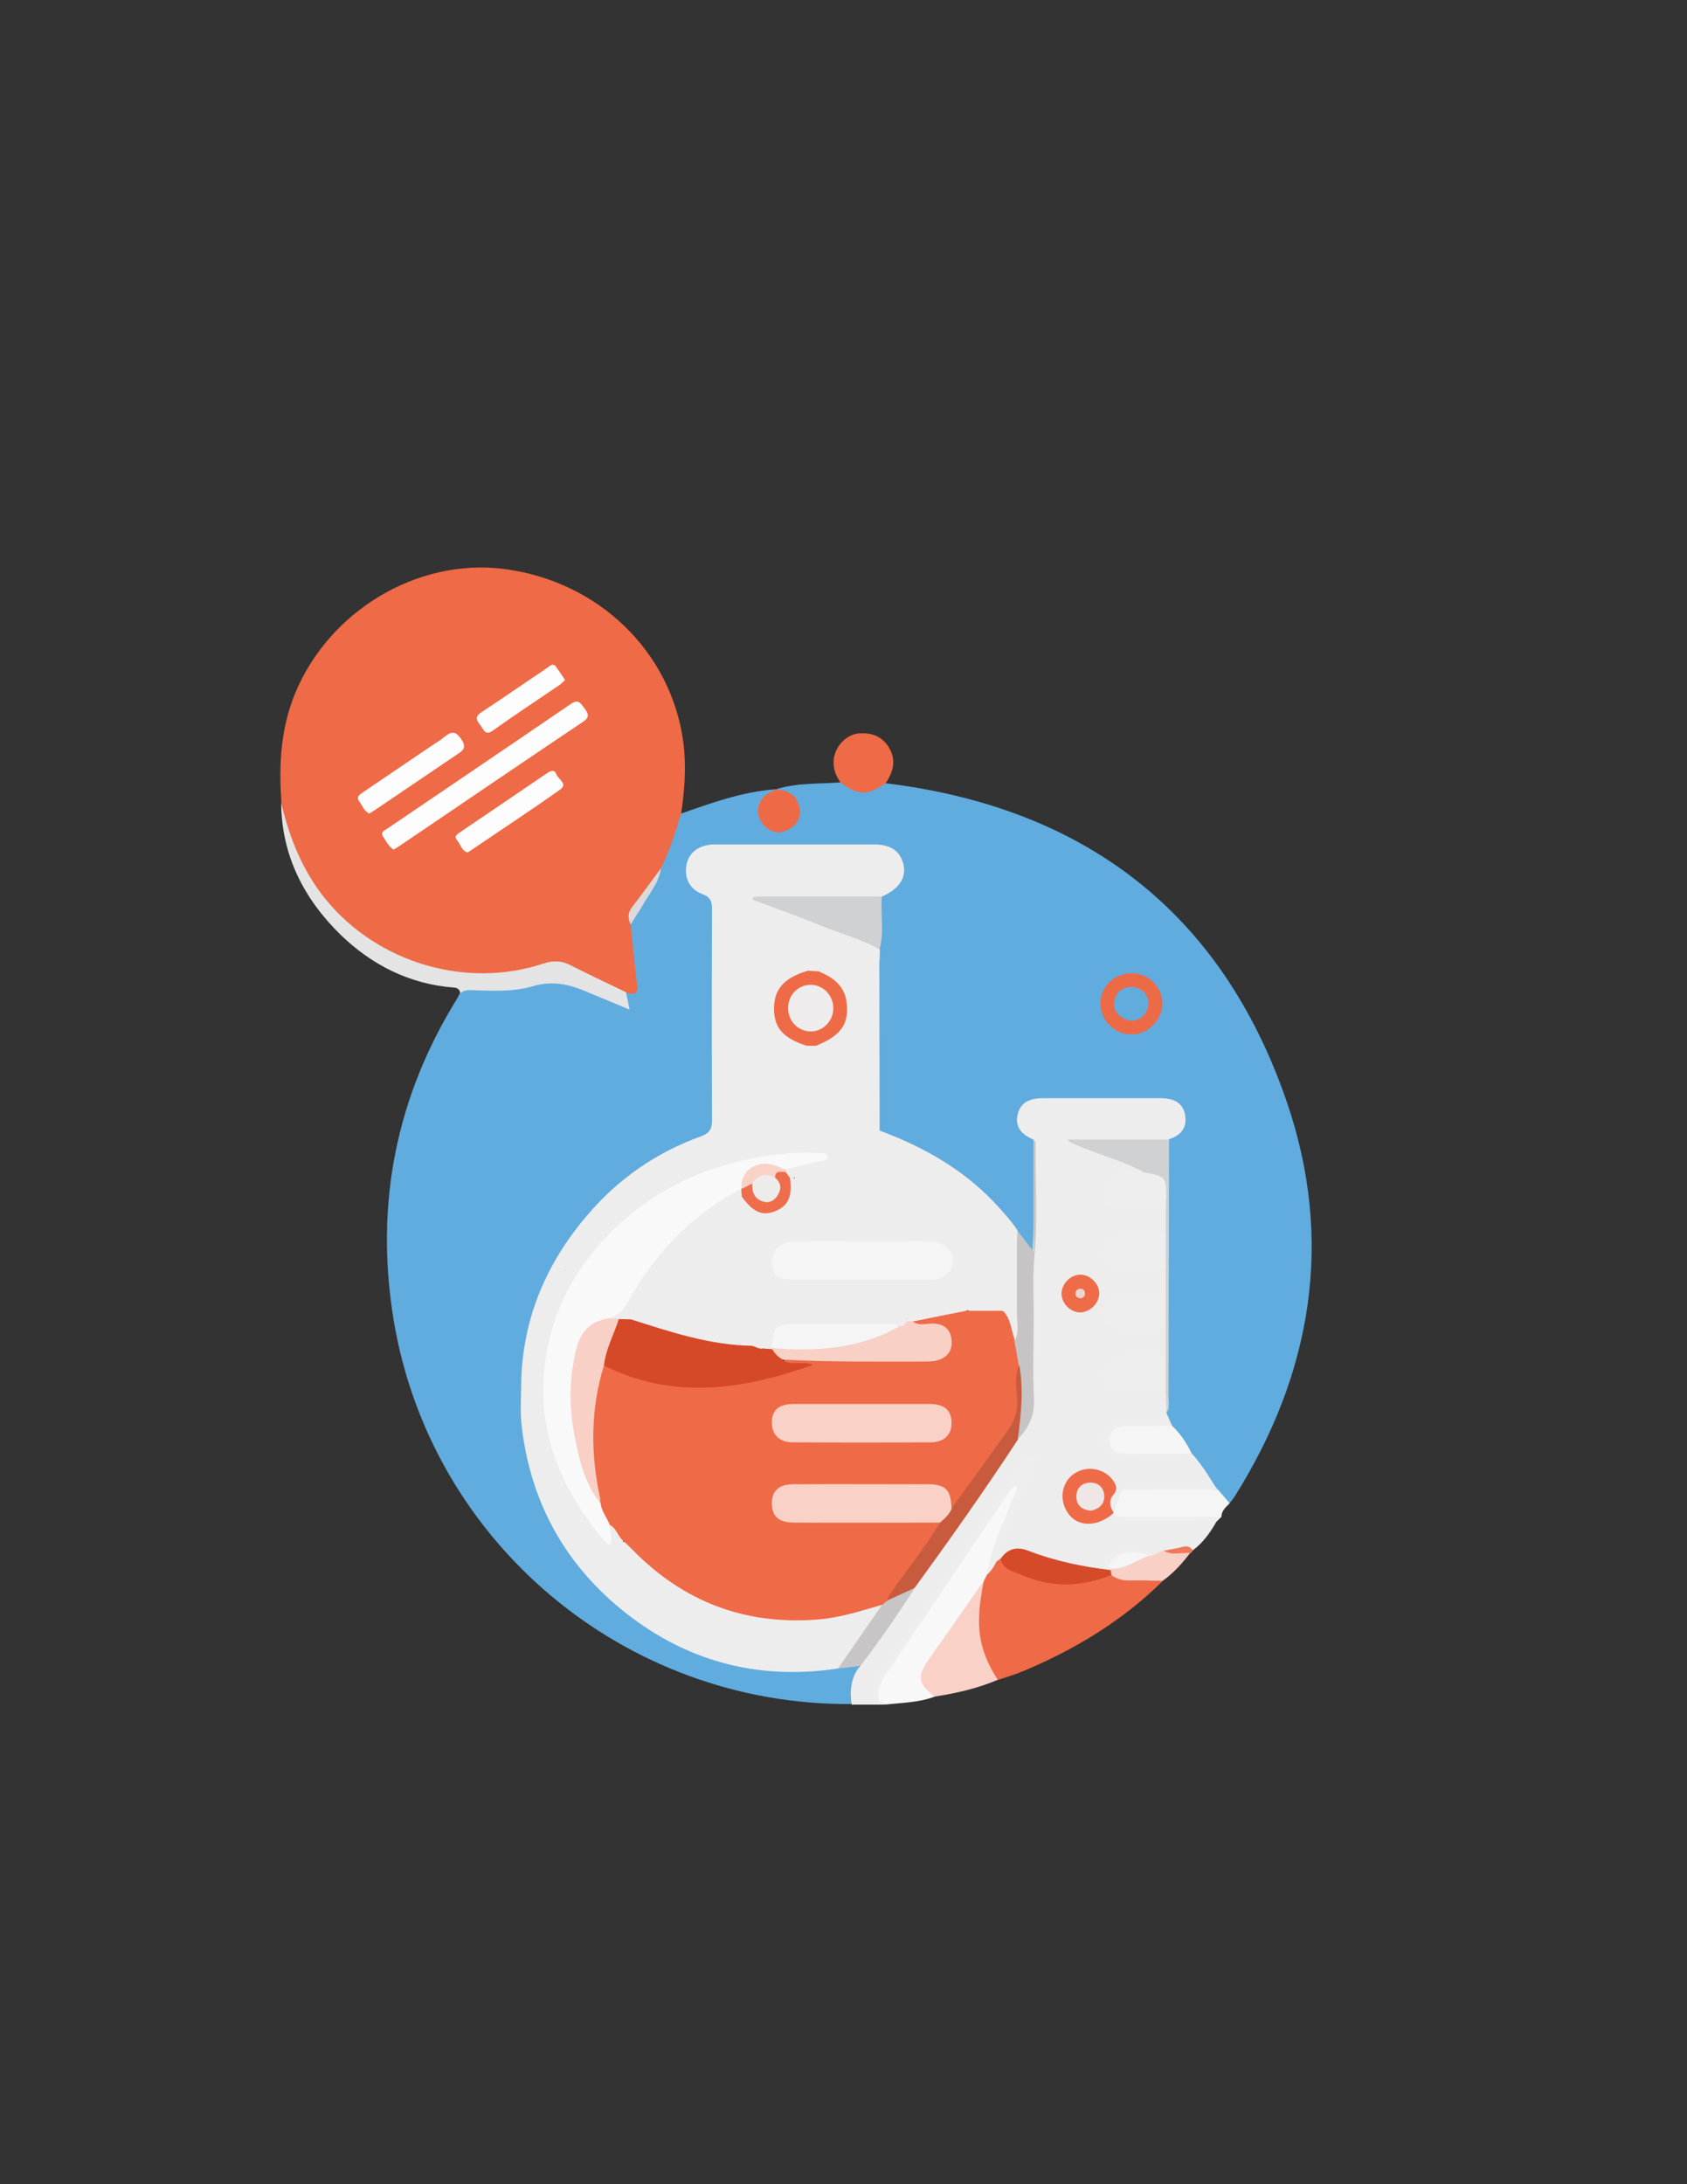 <?xml version="1.0" encoding="utf-8"?>
<!-- Generator: Adobe Illustrator 19.0.0, SVG Export Plug-In . SVG Version: 6.00 Build 0)  -->
<svg version="1.1" id="Calque_1" xmlns="http://www.w3.org/2000/svg" xmlns:xlink="http://www.w3.org/1999/xlink" x="0px" y="0px"
	 viewBox="0 0 612 792" style="enable-background:new 0 0 612 792;" xml:space="preserve">
<rect x="0" y="0" width="612" height="792" fill="#333333" stroke="none"/>
<style type="text/css">
	.st0{fill:#60ACDF;}
	.st1{fill:#EF6A46;}
	.st2{fill:#EEEDED;}
	.st3{fill:#E4E4E4;}
	.st4{fill:#F8F8F8;}
	.st5{fill:#F9D1C6;}
	.st6{fill:#F5F5F5;}
	.st7{fill:#F9D0C5;}
	.st8{fill:#EE6A47;}
	.st9{fill:#EFEEEE;}
	.st10{fill:#EF7959;}
	.st11{fill:#D0D1D2;}
	.st12{fill:#C6C4C4;}
	.st13{fill:#ED6A47;}
	.st14{fill:#C7C5C5;}
	.st15{fill:#DDD9DA;}
	.st16{fill:#FEFDFD;}
	.st17{fill:#C85B3E;}
	.st18{fill:#D54A29;}
	.st19{fill:#EF6B48;}
	.st20{fill:#EF6C49;}
	.st21{fill:#D54928;}
	.st22{fill:#EF6B47;}
	.st23{fill:#62ABDD;}
	.st24{fill:#EEE7E6;}
	.st25{fill:#EED4CE;}
	.st26{fill:#F9F9F9;}
	.st27{fill:#F8D0C5;}
	.st28{fill:#EF6D4A;}
	.st29{fill:#EEECEC;}
	.st30{fill:#EEEBEB;}
</style>
<g>
	<path class="st0" d="M247.1,295c11.2-3.9,22.4-8,34.4-8.8c-0.2,1.9-2.1,2.4-3.2,3.7c-2.6,3.1-2.3,6.9,0.7,9.2
		c2.7,2.1,6.4,1.6,8.4-1.1c2.1-3,1.4-7.1-1.7-9.2c-1.4-0.9-3.2-1.1-4.2-2.6c7.6-2.4,15.5-1.9,23.4-2.5c5.4,2.6,10.9,1.9,16.4,0.3
		c72.1,8.8,121.9,46.7,145.5,115.5c17.2,50.1,9.3,98.4-19,143.3c-0.5,0.8-1.2,1.6-1.8,2.3c-3,0.2-3-2.9-4.6-4.2
		c-0.4-0.5-0.9-1-1.3-1.5c-3.2-3.7-5.4-8.2-8.7-11.9c-2.2-3.4-4.4-6.9-7.1-10c-0.3-0.4-0.6-0.8-0.8-1.3c-1.1-1.7-1.7-3.5-1.1-5.6
		c0.3-28.2,0.2-56.4,0-84.6c0-4-0.5-8,0.5-11.9c0.7-1.8,2.3-2.8,3.5-4.1c3.4-4,1.9-8.6-3.1-10c-1.6-0.4-3.3-0.4-5-0.4
		c-12.3,0-24.6,0-36.9,0c-1.3,0-2.7,0-4,0.2c-2.7,0.4-5.3,1.2-6.4,4c-1.2,2.9,0.3,5.1,2.4,7c0.9,0.8,1.7,1.6,2.2,2.7
		c1.2,12.5,0.4,25.1,0.4,37.6c0,1.2-0.3,2.6-1.5,2.9c-1.2,0.4-2-0.9-2.8-1.7c-1.2-1.4-2.2-2.9-3.2-4.4
		c-11.1-15.5-25.8-26.5-43.4-33.8c-2.9-1.2-6.7-1.6-7.7-5.6c-0.7-19.9-0.3-39.7-0.2-59.6c0-1.5,0-3.1,0.4-4.6
		c1.4-6-0.1-12.1,1.1-18.1c0.5-1.5,1.6-2.4,2.8-3.3c3.6-2.4,5.6-5.6,4.1-10c-1.6-4.5-5.2-5.6-9.5-5.3c-0.7,0-1.3,0.1-2,0.1
		c-18.1,0.2-36.2,0.1-54.3,0c-5.4,0.2-8.2,1.9-9.3,5.8c-1.2,4.4,0.8,7.6,4.5,9.5c3.1,1.7,4,4,4,7.3c0,25.1-0.1,50.3,0.1,75.4
		c0,4.8-2.3,6.8-6.3,8.2c-18.3,6.9-33,18.7-44.4,34.3c-11.1,15.3-17.5,32.4-18.3,51.5c-1.6,24.6,4.8,47,20.1,66.4
		c19.6,24.8,45.2,38.2,77.2,38.5c5.5,0.1,11,0.1,16.4-1c2.7,0.1,5.4-1.6,8,0.1c-0.8,4.8-1.3,9.6-3.1,14.2
		c-82.3,0.5-152.9-58.9-166-139.9c-6.7-41.5,1-80.3,23.3-116.2c0.3-0.6,0.6-1.2,0.9-1.8c0.8-2.4,3-2.5,4.9-2.4
		c9.3,0.3,18.5-0.7,27.6-2.7c3.8-0.8,7.1,1,10.6,2.1c4.2,1.4,8.4,3,12.4,5.1c3.1,1.6,4,0.4,4.3-2.4c2.8-1.3,2.8-3.6,2.5-6.2
		c-0.6-6-2-11.9-1.5-18c1-4.8,4.6-8.2,6.9-12.3c1.6-2.9,3.4-5.6,4.1-8.8c2.1-5.5,4.4-10.9,6-16.7C245.1,296.6,245.7,295.4,247.1,295
		z"/>
	<path class="st1" d="M247.1,295c-2.1,6.7-4.1,13.5-7.3,19.8c-2,4.9-5.1,9.1-8.3,13.3c-1.6,2.1-3.1,4.3-2.7,7.1
		c0.8,7.3,1.4,14.6,2.3,21.8c0.5,3.8-1.2,3.8-3.9,2.9c-6.3-0.6-11.5-4.2-16.9-6.8c-5.2-2.5-9.8-3.2-15.6-1.5
		c-35.3,10.2-74.4-8.7-88.2-42.3c-2.4-5.8-3.6-12-4.4-18.3c-1-13.4-0.3-26.5,4.8-39.2c12.3-30.2,44.4-49.5,75.9-45.5
		c34.2,4.4,60.6,29.8,65.1,62.8C249,277.7,248.4,286.4,247.1,295z"/>
	<path class="st2" d="M423.1,512.2c0.6,1.3,1.1,2.6,1.7,3.9c-3.3,2.4-7,1-10.6,1.3c-2.5,0.2-5,0-7.5,0.1c-3.3,0-5.1,1.8-5,4.9
		c0.1,2.8,2,4.7,4.9,4.5c7.8-0.4,15.6,0.4,23.3-0.6c0.9-0.1,1.6,0.3,2.4,0.7c3.4,3.7,6,7.9,8.6,12.1c-1.9,1.9-4.3,1.3-6.6,1.4
		c-8.4,0.3-16.9-0.6-25.3,0.5c-2.9,1.5-2,5.6-4.7,7.3c-3.5-0.4-2.7-3.1-2.1-4.9c1.2-3.8,1.2-6.8-2.9-8.6c-3.7-1.6-8-0.8-10.4,2.1
		c-2.5,3-2.7,7.4-0.6,10.6c2.1,3.2,6.2,4.5,10.1,3.3c1.9-0.6,3.4-2.1,5.5-2c0.5,0.1,1,0.3,1.5,0.6c1.6,1.1,3.4,1.3,5.2,1.3
		c8.6-0.2,17.2,0.5,25.7-0.5c1.9-0.2,3.6,0.1,4.8,1.9c-2.2,3.8-4.7,7.3-8.3,10c-3.5-0.4-6.9,0.4-10.3,1.3c-1.6,0.4-3,1.3-4.7,0.9
		c-4.1-1.9-8.3-1-12.5-0.8c-2,0.1-3.4,1.3-2.6,3.7c0.4,0.6,0.6,1.3,0.4,2c-0.4,0.3-0.8,0.6-1.3,0.8c-9.8,0.1-18.9-3-28-6.1
		c-3.8-1.3-7.1-1.1-10.1,1.7c-0.8,0.6-1.7,1-2.8,0.7c-1.6-2-0.4-3.8,0.4-5.6c3.7-8.9,7.2-18,11.7-26.5c0.7-1.3,1.4-2.6,1.1-4.5
		c-2.5,0.7-3.5,2.8-4.6,4.4c-16.4,24.3-33.2,48.3-49.2,72.9c-1.7,2.6-5.2,5.6-0.8,9c0.8,0.5,1.8,0.9,1.4,2.1c-4,0-8,0-12,0
		c-0.6-5-0.3-9.9,3.1-14c-0.2-1.9,1.1-3,2-4.4c5.6-8.2,11.4-16.2,17-24.4c12.7-18.4,25.7-36.6,38.2-55.1c3.2-4.1,4.5-8.7,4.2-13.9
		c-1.6-29.3,2.8-58.4,2-87.7c0-1.8,0.5-3.6-0.5-5.4c-4.1-1.7-6.9-4.5-5.7-9.2c1.1-4.6,4.9-5.8,9.3-5.8c14.1,0,28.2,0,42.4,0
		c4.4,0,8.1,1.3,9,6c0.9,4.6-1.5,7.6-5.9,8.9c-1.3,1.2-3,1.4-4.7,1.3c-9.9-0.2-19.9,0.6-29.8-0.6c-0.5-0.1-1-0.1-1.2,0.3
		c2.1-0.5,4.1,0.1,6,0.9c5.5,2.2,11.2,4.2,16.7,6.4c1.7,0.7,3.5,1.1,4.2,3.1c-0.6,2.2-2.4,1.9-4.1,1.9c-1.5,0-3-0.1-4.4,0.4
		c-2.9,1-5.2,2.7-4.8,6.1c0.4,3.1,3,3.6,5.6,3.7c3.5,0.1,6.9,0,10.4,0.1c1.9,0.1,4-0.3,5.4,1.7c0.1,2.8,0.2,5.7-0.1,8.5
		c-3,2.7-6.6,1.3-10,1.6c-2.8,0.2-5.7-0.3-8.2,1.3c-1.9,1.2-3.5,2.8-3.1,5.2c0.4,2.6,2.5,3.3,4.8,3.5c3.8,0.3,7.6,0,11.4,0.2
		c1.8,0.1,3.7-0.1,5.1,1.5c0.4,2.9,0.2,5.8,0.1,8.6c-1.6,2-3.9,1.6-6,1.7c-3.1,0.1-6.3-0.2-9.4,0.2c-3.3,0.4-5.9,2.1-5.8,5.6
		c0.1,3.7,3.2,4.2,6.1,4.3c3.1,0.1,6.3,0,9.4,0.1c2,0.1,4-0.2,5.6,1.5c0.3,2.9,0.2,5.8,0.1,8.6c-1.9,2.3-4.6,1.5-7,1.7
		c-3.3,0.2-6.7-0.4-9.9,0.5c-2.6,0.7-4.5,2.5-4.4,5.3c0.1,3.1,2.5,4,5.2,4.2c3.5,0.2,7,0,10.5,0.1c2,0.1,4-0.2,5.5,1.6
		C423.5,506.9,423.8,509.6,423.1,512.2z"/>
	<path class="st1" d="M361.2,566.5c0.6-0.5,1.2-0.9,1.8-1.4c8.5,6.2,18,8.4,28.5,7.7c4.2-0.3,7.8-2.7,12-2.6
		c3.8,1.3,7.8,1.5,11.8,1.5c2.3,0,4.7-0.5,6.6,1.5c-14.7,14.5-31.9,24.9-50.8,32.8c-2.9,1.2-5.9,2.1-8.9,3.1
		c-3.1-1.2-4.2-4.1-5.3-6.9c-3.8-9.3-3.9-18.7-1.1-28.3c0.2-1,0.7-1.9,1.3-2.8C358.3,569.5,359,567.3,361.2,566.5z"/>
	<path class="st3" d="M102,291c3,12.9,7.8,24.9,16.3,35.3c18.8,22.8,50.7,32.4,78.8,23.1c3.6-1.2,6.6-1.1,9.9,0.6
		c6.6,3.4,13.4,6.5,20.1,9.8c0.4,1.9,0.8,3.8,1.3,6.3c-5.8-2.4-10.9-4.6-16.1-6.7c-6.3-2.7-12.5-3.8-19.3-1.7
		c-6.6,1.9-13.5,1.6-20.3,1.4c-2,0-4-0.5-5.7,1.1c-0.2-1.3-0.9-2-2.3-2.1c-16.1-1.2-29.8-8.2-41.1-19.1
		C110.4,326.1,102.1,310.3,102,291z"/>
	<path class="st4" d="M358,571.1c-0.3,0.7-0.7,1.3-1,2c-4,9.5-10.6,17.4-16.7,25.6c-4.2,5.6-6.4,10.6-1.2,16.5
		c-5.8,2.2-12,2.2-18,2.9c-0.4-0.8-1.2-1-2-1c-3.4-3.7-0.9-6.9,1-9.9c8.7-13.5,18-26.6,26.9-40c5.7-8.6,11.7-16.9,17.4-25.5
		c0.5-0.7,0.8-1.5,1.3-2.1c0.9-0.9,1.9-2.3,3.3-1.4c1.3,0.9,0.8,2.4,0.3,3.6c-0.6,1.4-1.2,2.8-1.8,4.1
		C363.9,554.2,360.9,562.7,358,571.1z"/>
	<path class="st5" d="M339,615.2c-6.2-5.1-6.4-7.4-1.7-14c6.6-9.3,13.1-18.7,19.6-28c-1.6,8.4-2.9,16.8-0.1,25.3
		c1.2,3.8,3,7.3,5.2,10.6C354.7,612.2,346.9,614,339,615.2z"/>
	<path class="st6" d="M403.9,548.4c1.1-2.8,2.1-5.5,3.2-8.3c11.6-0.8,23.2-0.9,34.8,0.1c1.4,1.6,2.8,3.3,4.2,4.9c-1.4,1.4-3,2.7-3,5
		c-3.5,1.4-7.2,0.7-10.7,0.9c-7.5,0.3-14.9,0.1-22.4,0.1c-2.1,0-4.4,0.2-5.8-1.9l-0.4-0.3C403.7,548.7,403.8,548.5,403.9,548.4z"/>
	<path class="st1" d="M321.3,284c-6.7,4.6-10,4.5-16.4-0.3c-6.3-8.7,0.5-17.5,7-17.8c4.3-0.2,7.8,1,10.3,4.7
		C325.3,275.3,324.2,279.7,321.3,284z"/>
	<path class="st7" d="M421.8,573.2c-3.9,0-7.8-0.2-11.8-0.1c-2.6,0.1-4.8-0.5-6.9-2c-0.8-0.5-0.8-1.1-0.3-1.8c0-0.2,0-0.3,0-0.5
		c4.5-1.9,8.8-4.4,13.7-5.3c0.5,0.1,1,0.3,1.3,0.6c1.4-0.6,2.8-1.2,4.2-1.9c3.2,1.2,6.8-1.6,9.8,0.9
		C428.9,566.8,425.8,570.4,421.8,573.2z"/>
	<path class="st8" d="M281.5,286.2c3.4,0.4,6.7,1.3,8,4.9c1.5,3.8,0.6,7.3-3.1,9.5c-3.6,2.1-7.1,1.4-9.7-1.9
		c-2.6-3.2-2.2-7.6,1-10.3C278.8,287.5,280.3,286.9,281.5,286.2C281.5,286.2,281.5,286.2,281.5,286.2z"/>
	<path class="st9" d="M404,549.1c1.8,1.1,3.8,1,5.8,1c11.1,0,22.1,0,33.2,0c-0.7,0.7-1.3,1.3-2,2c-3.7-1.8-7.4,0.2-11.2,0.1
		c-6.8-0.3-13.6,0-20.4-0.1C407.3,552.1,404.7,552.3,404,549.1z"/>
	<path class="st10" d="M432,563.2c-3.3-0.4-6.7,1-9.8-0.9c2.3-0.5,4.6-0.8,6.8-1.4c1.8-0.5,2.9,0,3.8,1.4
		C432.5,562.5,432.3,562.8,432,563.2z"/>
	<path class="st2" d="M259,306.2c19,0,38,0,57,0c1.7,1.5,3.6,2.8,5.5,4.2c3.6,2.8,3.7,7.7-0.1,10c-2.7,1.6-4.8,3.9-7.3,5.7
		c-12.5,1.1-25.1,0.8-37.6,0.1c-1.4-0.3-2.1-1.5-3.1-2.4c-1.2-1.1-2.8-1.5-3.9,0c-1.3,1.6-0.7,3.2,0.8,4.3c1.5,1.1,3.2,1.7,4.9,2.4
		c13.2,5.1,26.4,10,39.5,15.2c1.5,0.6,3.2,1,4.3,2.3c0,20.6,0.1,41.3,0.1,61.9c0,2.9,2,4.2,4.3,4.8c10.3,3,18.1,10.2,26.9,15.6
		c0.4,0.3,0.9,0.5,1.2,0.8c5.3,7.2,12.5,12.4,18.5,18.9c0.7,8,1,16-0.1,23.9c-1.5,2.4-4.2,1.3-6.3,2.1c-3.9,0.3-7.8,0.5-11.6-0.2
		c-7.6-6.4-14.4-0.7-21.5,1.4c-0.9,0.3-1.6,1.2-2.6,1.3c-14.1-0.6-28.2-0.2-42.3-0.2c-4.1,0-6.4,2.3-7.1,6.2
		c-0.2,1.3-0.2,2.6-0.9,3.8c-1.5,1.7-3,0.9-4.5,0.2c-3.3-5.2-8.4-4.3-13.2-3.7c-2.3,0.3-3.9,0.4-5.8-1.2c-3.8-3.3-8.9-3.5-13.4-4.6
		c-3.8-0.9-7.1-2.1-10.5-3.8c-1.1-1.6,0.1-2.8,0.8-4.1c7.9-13.9,18.8-25.1,32-34.1c1.3-0.9,2.6-2.3,4.5-1.2
		c2.9,7.7,9.6,5.4,15.2,5.4c3.4,0,6.7-4.5,7.8-9.1c0.6-2.7-1.3-3.8-2.6-5.5c0.8-2.8,3.5-2,5.4-2.6c4.1-1.3,8.5-1.4,12.8-2.2
		c1.5-0.3,3.7-0.5,3.5-2.7c-0.1-1.8-2-2.2-3.5-2.3c-8.6-1.2-17.3-1.1-25.9-0.2c-22.4,2.3-41.9,11.4-58.6,26.5
		c-4.7,4.3-8.3,9.5-12.3,14.4c-1.1,1.4-1.7,3.8-4.4,3.1c-1.2-2.1-0.2-3.9,1-5.5c3-4,5.2-8.6,9.1-11.9c0.5-0.4,0.1,0.2,0.3-0.4
		c3.3-8.8,12.2-11.5,18.6-16.7c6.6-5.4,14.3-9,22.4-11.8c3.1-1.1,5-2.9,3.1-6.4c-0.9-1.7-0.8-3.5-0.8-5.4c0-23.8,0-47.6,0-71.4
		c0-1.3-0.3-2.7,0.2-4c1.4-3-0.3-4.6-2.5-6.2c-6.2-4.4-6.3-5.7-1.2-11.1C256.3,308.7,257.5,307.3,259,306.2z"/>
	<path class="st2" d="M304,605c-29.7,4.5-56.2-2.9-79.2-21.9c-20.5-17-32.3-39.1-35.5-65.5c-0.7-5.7-0.2-11.6-0.2-17.5
		c2-1.6,2.4-3.8,2.7-6.1c0.5-3.6,0.9-7.2,1.9-10.7c0.5-1.8,0.8-4,3.3-4.3c1.7,1.8,0.7,3.8,0.3,5.7c-6,28.8,1.1,53.9,20.7,75.7
		c3.7,4.1,5.1,3.9,7.8-1.2c2.7-0.8,3.9,1.3,5.4,2.8c15.7,16,35,23.7,57.1,24.6c8.4,0.3,16.8-1.3,24.9-4c2-0.7,4-1.7,6.3-1
		c1.2,0.6,1,1.7,0.4,2.5C314.7,591.2,310.4,598.9,304,605z"/>
	<path class="st2" d="M197,479.1c-3.5,4.9-3.2,10.8-3.9,16.3c-0.3,2.8-0.6,4.9-4,4.7c0.8-22.7,9.3-42.3,23.9-59.4
		c11.2-13.2,25-22.8,41.4-28.7c3-1.1,3.9-2.7,3.9-5.8c-0.1-25.5-0.1-51,0-76.5c0-2.8-0.5-4.4-3.5-5.5c-4.8-1.8-6.7-6.1-5.7-10.9
		c0.9-4.3,4.6-7,10-7.1c-0.3,2-1.3,3.6-3,5c-5,4.2-4.9,5.5,0.7,8.8c0.7,0.4,1.5,0.8,2.2,1.1c2.3,1.1,2.8,3.5,1.6,5
		c-1.9,2.4-1.5,5-1.5,7.6c0,22.7,0,45.3,0,68c0,2.3,0,4.3,2,6.3c2.5,2.5,1.1,6.1-2.7,7.4c-12.1,4-22.3,10.9-32.4,18.5
		c-4.1,3.1-6.3,7-9.6,10.1c-4.3,3.9-6.6,9.1-10.2,13.3c-0.9,1-1,2.4-1,3.8c0,0.2-0.1,0.5-0.1,0.7c-1.6,3.8-4,7.2-5.1,11.2
		C199.1,475.1,199.7,477.9,197,479.1z"/>
	<path class="st11" d="M275,325.1c13.3,0,26.7,0,40,0c1.6-1.2,3.3-1.4,4.9,0c-0.5,6.4,0.9,12.8-0.8,19.1c-3.7,0.3-6.7-1.7-10-2.9
		c-11.1-4.1-22-8.5-33.1-12.6c-0.9-0.3-1.9-0.7-2.7-1.3c-0.7-0.6-1.9-1.2-1-2.3C273,324.2,274.1,324.4,275,325.1z"/>
	<path class="st12" d="M368.9,475.1c0-8.7,0-17.3,0-26c-0.7-1-0.8-2,0.1-3c1.8,2.3,3.6,4.6,5.9,7.7c0-14.1,0-27.4,0-40.6
		c0.3,0.4,0.8,0.8,0.8,1.2c-0.2,13.9,0.8,27.9-0.5,41.8c-0.6,6.9-0.2,14-0.2,20.9c0,10-0.4,20,0.1,29.9c0.3,6.2-1.9,10.9-6,15
		c-2.3-2.6-0.8-5.5-0.4-8.1c0.9-6.1,0.3-12.2-0.2-18.2c-0.4-3.3-1.5-6.6-1.3-10C368.4,482.4,366.4,478.4,368.9,475.1z"/>
	<path class="st11" d="M422.9,469.1c0-3,0-6,0-9c-2.1-4.3-2.1-8.7,0-13c0-3,0-6,0-9c-0.4-0.5-0.9-1.1-0.9-1.7
		c0.6-5.6-2-9.1-6.9-11.3c-7.9-4.3-16.6-6.4-24.8-10c-1-0.5-2.1-0.8-3.1-1.9c12.3,0,24.6,0,36.9,0c-0.1,31.1-0.1,62.2-0.2,93.2
		c0,1.9,0.6,4-0.7,5.8c-0.1-2.7-0.2-5.4-0.3-8.1c-2.1-4.3-2.1-8.7,0-13c0-3,0-6,0-9C420.8,477.8,420.8,473.4,422.9,469.1z"/>
	<path class="st2" d="M275,325.1c-0.6,0.1-1.7,0-1.8,0.3c-0.5,1.2,0.8,1.1,1.4,1.4c7.9,3,15.8,5.8,23.6,9c7,2.8,14.4,4.8,21,8.5
		c0,1.3-0.1,2.6-0.1,3.9c-8-1.6-15.2-5.4-22.8-8.2c-8.7-3.1-17.3-6.6-26-9.9c-2.6-1-3.6-2.9-3-5.5c0.4-2,1.7-3.3,3.8-3.3
		C273.3,321.3,275.2,322.2,275,325.1z"/>
	<path class="st2" d="M369.1,446.1c0,1-0.1,2-0.1,3c-2.8,0.1-4.2-1.5-5.9-3.7c-2.5-3.3-6.2-5.6-8.9-8.8
		c-6.7-7.9-15.8-12.4-24.2-17.8c-2.8-1.8-6.4-2.5-9.6-3.8c-2.6-1.1-3.2-2.7-1.2-5c16.2,6,30.9,14.4,42.7,27.3
		C364.4,440.1,367,442.9,369.1,446.1z"/>
	<path class="st13" d="M421.7,363.9c-0.1,6-5.2,11.2-11.1,11.2c-6.3,0.1-11.5-5.2-11.4-11.4c0.1-6.1,5.1-10.8,11.4-10.8
		C416.7,352.9,421.7,357.9,421.7,363.9z"/>
	<path class="st6" d="M432.3,527c-0.8,0-1.6,0.1-2.3,0.1c-7.8,1.1-15.6,0.3-23.4,0.5c-3.3,0.1-5.3-2.5-5.2-5.6
		c0.1-3.1,2-5.4,5.4-5.3c6.1,0.1,12.3-0.5,18.4,0.3C428.3,519.9,430.5,523.3,432.3,527z"/>
	<path class="st14" d="M304,605c5.3-7.7,10.7-15.4,16-23.1c0-1.5,1.2-1.9,2.1-2.6c3.3-1.1,5.8-4.2,9.7-3.4
		c-6.2,9.7-12.7,19.1-19.7,28.2C309.4,604.4,306.7,604.7,304,605z"/>
	<path class="st2" d="M319.9,325.1c-1.6,0-3.3,0-4.9,0c-0.4-3,1.7-4.1,4-4.8c2.3-0.7,3.9-1.8,4-4.4c0.1-2.6-0.9-4.4-3.6-5.2
		c-2.1-0.6-3.1-2.4-3.3-4.5c6.8-0.2,10.4,2.1,11.7,7.4C328.8,318.4,326.1,322.4,319.9,325.1z"/>
	<path class="st9" d="M425.3,517c-5,0-9.9,0.2-14.9,0.1c-4.1-0.2-8,0.5-7.9,5.2c0,4.3,3.7,5.1,7.7,4.9c6.6-0.2,13.2-0.1,19.8-0.1
		c-2.5,2-5.4,0.7-8.1,1c-4.9,0.4-9.9-0.2-14.9,0.4c-3.6,0.4-7.2-2.8-6.9-6.2c0.3-3.6,2-6.2,6.3-6.1c6.1,0.1,12.2,0,18.4,0
		C424.9,516.4,425.1,516.7,425.3,517z"/>
	<path class="st15" d="M228.8,335.2c-1.1-2.2-1.1-4.2,0.5-6.3c3.6-4.6,7-9.4,10.5-14.1c-0.7,5.3-4.3,9.2-6.8,13.7
		C231.7,330.7,230.2,332.9,228.8,335.2z"/>
	<path class="st9" d="M441.8,540.2c-11.6,0-23.2,0-34.8-0.1c1.5-1.6,3.4-1,5.2-1c9.6-0.1,19.2,0,28.8,0
		C441.2,539.5,441.5,539.8,441.8,540.2z"/>
	<path class="st16" d="M142.8,308.1c-1.9-1.2-2.7-3.1-3.8-4.7c-1.2-1.8,0.6-2.3,1.6-3c22.1-15,44.3-30,66.4-45.1
		c2.9-2,3.6-0.3,5,1.5c1.5,2,2,3.3-0.6,5c-22.1,14.8-44.1,29.8-66.1,44.7C144.4,307.1,143.6,307.6,142.8,308.1z"/>
	<path class="st16" d="M134,295c-1.9-0.8-2.5-2.8-3.6-4.3c-1.4-1.9,0.2-2.6,1.4-3.5c8.3-5.6,16.5-11.2,24.8-16.8
		c1.5-1,3.1-1.9,4.5-3.1c2.4-1.9,4-2.6,6.2,0.7c2.2,3.2,0.6,4.2-1.7,5.7c-9.5,6.4-19,12.9-28.5,19.3
		C136.2,293.6,135.2,294.2,134,295z"/>
	<path class="st16" d="M169.6,309.1c-2.1-0.6-2.5-2.8-3.7-4.3c-1.4-1.6,0-2.3,1.1-3.1c10.5-7.1,20.9-14.2,31.4-21.3
		c1.4-1,2.8-1.5,3.5,0.5c0.7,1.7,4.2,3.4,1.3,5.4c-10.7,7.6-21.7,14.8-32.6,22.2C170.3,308.7,170,308.9,169.6,309.1z"/>
	<path class="st16" d="M205,246.6c-0.7,0.6-1.3,1.2-1.9,1.7c-8.1,5.5-16.3,10.9-24.3,16.6c-2.4,1.7-3.1,0.3-4.1-1.3
		c-1.1-1.7-3.2-3.3-0.1-5.3c8-5.3,16-10.8,24-16.2c0.9-0.6,1.9-1.8,3-0.5C202.7,243.1,203.8,244.8,205,246.6z"/>
	<path class="st17" d="M331.8,575.8c-3.3,1.5-6.5,3-9.8,4.5c-1.5-2.3,0.4-3.7,1.5-5.2c5.5-7.8,11.2-15.5,16.5-23.4
		c1.6-1.8,3.3-3.4,4.4-5.6c5.3-7.8,10.4-15.8,16.4-23.1c5.2-6.3,7.8-12.8,7-21c-0.2-2.3-1.3-5.4,2-6.9c1.6,9,0.6,18-0.6,27
		C357.2,540.4,344.6,558.2,331.8,575.8z"/>
	<path class="st9" d="M358,571.1c1.4-9.8,5.9-18.6,9.4-27.7c0.6-1.5,2.1-2.7,1.2-4.6c-1.4,0.2-1.9,1.3-2.5,2.2
		c-15,22.1-29.9,44.3-44.9,66.4c-2,3-3.5,6-2.1,9.7c-2.8-0.6-3.3-2.5-2.5-4.9c0.5-1.6,0.9-3.3,1.9-4.6c17.5-25.8,35-51.5,52.6-77.3
		c0.4-0.5,0.7-1.2,1.2-1.6c0.9-0.7,1.9-1.7,3.1-1.1c1.3,0.6,0.9,2.1,0.7,3.1c-0.4,1.4-1.1,2.8-1.8,4.1c-4.9,9.1-8.2,18.8-12.5,28.2
		c-0.5,1-0.3,2.3-0.4,3.4C360.5,568.3,359.4,569.8,358,571.1z"/>
	<path class="st18" d="M402.9,569.3c0.1,0.6,0.2,1.2,0.3,1.8c-10.9,4.4-22,4.7-32.8-0.1c-2.8-1.2-6.6-1.9-7.4-5.8
		c2.5-3.7,6-4.5,10-2.9C382.6,566,392.6,568.1,402.9,569.3z"/>
	<path class="st9" d="M422.9,447.1c0,4.3,0,8.7,0,13c-5,0-10-0.1-14.9,0c-4.1,0.1-7.4-0.8-7.8-5.5c-0.3-3.4,3.9-7.4,7.8-7.5
		C412.9,447,417.9,447.1,422.9,447.1z"/>
	<path class="st9" d="M422.9,491.1c0,4.3,0,8.7,0,13c-5,0-10-0.2-14.9,0.1c-4.4,0.3-7.2-1.3-7.8-5.7c-0.5-3.4,3.6-7.2,7.8-7.4
		C412.9,491,417.9,491.1,422.9,491.1z"/>
	<path class="st9" d="M422.9,469.1c0,4.3,0,8.7,0,13c-5,0-10-0.2-14.9,0.1c-4.4,0.3-7.2-1.3-7.8-5.7c-0.5-3.4,3.6-7.2,7.8-7.4
		C412.9,469,417.9,469.1,422.9,469.1z"/>
	<path class="st9" d="M415.1,425.1c8.3,1.5,8.3,1.5,7.8,13c-5.1,0-10.3-0.1-15.4,0c-4,0.1-6.9-1.1-7.4-5.4c-0.4-3.2,3.6-7.1,7.2-7.6
		C409.9,424.7,412.5,426.1,415.1,425.1z"/>
	<path class="st19" d="M403.9,548.4c-0.1,0.2-0.2,0.3-0.2,0.5c-7.4,6.2-15.9,4.2-18-4.1c-1.1-4.7,1.3-9.6,5.8-11.4
		c4.4-1.9,9.8-0.3,12.4,3.6c1.1,1.6,1.6,3.1,0.1,4.9C402.2,543.9,402.6,546.2,403.9,548.4z"/>
	<path class="st20" d="M391.7,475.9c-3.4-0.1-6.6-3.3-6.6-6.8c0-3.7,3.4-7,7-6.9c3.5,0.1,6.7,3.4,6.7,6.8
		C398.7,472.6,395.4,475.9,391.7,475.9z"/>
	<path class="st6" d="M417,564.1c-4.7,1.4-8.7,5.1-14,4.7c-0.3-0.3-0.6-0.5-0.9-0.8c-1.1-1.4-0.1-2.5,0.7-3.5
		C404.9,562,413.9,561.7,417,564.1z"/>
	<path class="st9" d="M417,564.1c-7.6-2.7-12.5-1.4-14.9,3.9c-3.8-0.9-1.1-2.8-0.4-3.8c2.1-3.1,13.5-3,16.3-0.1
		C417.7,564.1,417.3,564.1,417,564.1z"/>
	<path class="st1" d="M341,552.1c-5.1,8.7-11.6,16.5-17.3,24.8c-0.8,1.1-1.7,2-1.7,3.5c-0.7,0.5-1.4,1-2,1.5
		c-8,2.3-15.8,4.9-24.2,5.4c-25.8,1.8-47.6-6.5-65.8-24.8c-1.3-1.3-2.6-2.6-3.9-3.8c-3.2-0.6-3.9-4-6.2-5.6
		c-1.9-2.6-3.1-5.5-3.5-8.7c-3.6-14.4-3.7-28.8-0.6-43.2c0.5-2.2,0.7-4.6,2.7-6.2c1.3-0.6,2.6-0.2,3.8,0.3
		c20.1,8.6,40.4,7.7,60.9,1.9c3-0.8,5.9-2,9-2.4c0.6-0.3-0.3-1.1,0.1-0.5c0.1,0.2,0,0.3-0.3,0.4c-5.1,1.3-6.4,1-7.9-2
		c3.6-1.9,7.5-1.2,11.2-0.8c13.5,1.4,26.9,0.4,40.4,0.6c1.7,0,3.3-0.4,4.7-1.3c2-1.3,2.9-3.2,2.5-5.5c-0.4-2.5-2.2-3.5-4.5-4
		c-2.6-0.5-5.8,0.8-7.8-2.1c6.1-4.5,13-5.1,20.2-4.3c4.3,0,8.5,0,12.8,0c5.1,2.1,4.1,6.8,4.4,10.9c0.5,3,1.1,6.1,1.6,9.1
		c-1.6,4.2-0.8,8.5-0.6,12.7c0.2,4.3-1.2,7.7-3.6,11c-6.8,9.4-13.5,18.8-20.3,28.1c-2.4-7.4-8.2-7.7-14.7-7.6
		c-13.3,0.3-26.6,0.1-39.9,0.1c-6.4,0-8.9,1.7-8.7,5.6c0.1,3.7,2.6,5.3,8.6,5.3c14.5,0.1,28.9,0,43.4,0.1
		C336.3,550.6,338.9,550.1,341,552.1z"/>
	<path class="st21" d="M284,493.2c3.1,2.2,6.7,0.1,11,1.7c-26,9.2-51,12.7-76,0.2c-2-2.9,0.1-5.4,0.8-8c1-3.3,1.9-6.7,4.2-9.5
		c1.6-0.9,3.3-0.9,5-0.5c8.9,3.1,18.2,5.2,27.2,8c3.7,1.2,8.2,1,12.3,1.5c1.6,0.2,3.3,0.2,4.6,1.5c1.3,0.3,2.5,1.3,4,0.8
		c0.9-0.6,1.8-0.7,2.8-0.4C281.7,489.6,283.5,490.9,284,493.2z"/>
	<path class="st2" d="M221.1,552.9c2.6,1.2,3,4.2,5,5.8c-0.5,2.1,1,5.1-2.1,6.1c-2.9,0.9-5.1-1.1-6.9-3.1
		c-12.3-13.8-20.8-29.6-22.9-48.1c-1.2-10.3-0.9-20.9,2.1-31.1c0.3-1.1,0.4-2.3,0.7-3.4c0.7-2,1.3-4,2-6c1.8-4.1,3.7-8.2,6-12
		c7.7-10.8,16.2-20.9,27.4-28.2c17.6-11.5,36.7-18.1,57.9-17.7c5.9,0.1,11.9-0.8,17.8,1c1.9,0.6,3.6,1.5,3.6,3.5
		c0,2.1-1.6,3.1-3.6,3.5c-5.8,1-11.7,2-17.5,3c-1,0.2-2,0.1-2.7,1c-0.4,0.3-0.9,0.5-1.4,0.4c-1.3-0.5-1.9-1.5-2.1-2.9
		c0.1-0.5,0.3-0.9,0.7-1.3c3.3-2.4,7.5-2.3,11.2-3.8c-31.8-0.3-59,10.1-80,34.6c-21.6,25.2-23.9,62.9-5.7,90.7
		c2.8,4.3,5.5,8.8,9.5,12.1C220.1,555.7,219.6,554.1,221.1,552.9z"/>
	<path class="st2" d="M312.1,467.1c-8.6,0-17.3,0-25.9,0c-6.1,0-9-2.8-9.2-8.6c-0.2-7.8,2.1-11.2,8.6-11.3c18.1-0.2,36.2-0.2,54.4,0
		c5.2,0,9.1,4.9,9,10.5c0,5.3-3.7,9.3-9,9.4C330.7,467.2,321.4,467.1,312.1,467.1z"/>
	<path class="st22" d="M293,352c1.3,0.1,2.6,0.1,3.9,0.2c6.3,0.6,11.4,5.5,11.1,10.5c-0.6,12.2-3.8,16.6-12,16.5c-1,0-2,0-3,0
		c-9.4,1.1-16.3-9.8-12.3-19.4C283.1,354.1,287.5,351.3,293,352z"/>
	<path class="st2" d="M228.9,478.4c-1.5,0-3.1-0.1-4.6-0.1c-0.9,0.5-1.9,0.8-2.9,0.3c-0.6-0.5-0.9-1.2-0.2-1.6
		c4.4-2.3,6.1-6.8,8.5-10.7c8.4-13.7,19.3-24.8,33-33.1c1.9-1.2,3.7-2.9,6.4-2c0.8,0.8,0.9,1.8,0.7,2.9c-0.5,1.3-1.1,2.4-2.8,2
		c-15.7,9.8-27.9,22.9-37,39C230.6,476.5,230.1,477.6,228.9,478.4z"/>
	<path class="st2" d="M293,352c-8.9,2.7-12.4,6.9-12.2,14.4c0.2,6.6,3.7,10.3,12.2,12.9c0.2,2.6-1.3,2.9-3.4,2.9
		c-5.5,0-11.7-5-12.3-11.4c-0.6-5.4-1.1-11,2.4-16.2c2.6-3.8,6.1-4.7,10-5.4C291.6,348.9,292.8,350,293,352z"/>
	<path class="st2" d="M280,489.2c-1-0.1-2-0.1-3-0.2c0-9.9,1.9-11.8,11.9-11.8c10.6,0,21.2,0,31.8,0c2.8,0,5.6,0.2,8.3,1
		c0.4,0.5,0.5,1,0.4,1.6c-0.8,1.9-2.3,2.4-4.2,2.1c-12.5-0.5-25.1-0.1-37.6-0.2c-4.8,0-5.9,3.5-7,6.9
		C280.4,488.8,280.2,489,280,489.2z"/>
	<path class="st2" d="M228.9,478.4c0.4-1.1,0.7-2.2,1.1-3.3c1.8-0.1,3.6,0,5.1,1.5c0.6,0.7,1.7,1.3,2.5,1.3
		c6.8,0.3,13.3,1.6,18.6,6.3c0.5,0.5,1.2,0.8,1.8,0.2c3.3-3.2,7.2,0.1,10.9-1c2.3-0.7,3.9,2,4.1,4.6
		C257.7,487.8,243.3,483,228.9,478.4z"/>
	<path class="st2" d="M296,379.2c8.8-3.5,11.9-7.6,11.2-15.1c-0.5-6.5-4.9-9.7-10.3-11.9c3.1-2.5,5.9-2.7,9.3,0
		c3.8,3.1,4.6,6.9,3.3,11c-0.6,1.8-1.1,2.6-0.1,4.7c1.6,3.4,1,7.1-1.7,10.1c-2.7,3-6.2,3.5-9.9,3.3
		C296.6,381.3,296.1,380.3,296,379.2z"/>
	<path class="st2" d="M267,436.1c1-0.4,1.7-1.2,2.1-2.2c1.6-0.1,2.3,1.2,3.2,2.1c2.3,2.2,5,3.2,8.1,2.1c3.3-1.2,5-3.6,5.3-7
		c0.1-1.3,0-2.7,0.9-3.8c0.5,0,0.9-0.1,1.4-0.1c1.5,0,3,0.1,3.7,1.8c1.7,3.7-3.8,13.8-7.9,14.2c-3.6,0.3-7.3,0.3-10.9,0
		C269.1,442.6,266.5,440.5,267,436.1z"/>
	<path class="st2" d="M329,479.1c0-0.3,0-0.7,0-1c3.2-4.8,8.7-4,13.2-5.6c3.7-1.3,7.1-2.2,8.8,2.7c-6.6,1.3-13.2,2.6-19.9,4
		C330.4,479.7,329.7,479.7,329,479.1z"/>
	<path class="st2" d="M368.2,486.1c-1.4-3.7-1.4-7.8-4.4-10.9c1.7-1.1,3.4-1.4,5.2-0.1C368.6,478.8,370,482.5,368.2,486.1z"/>
	<path class="st2" d="M205,461.1c-1.4,4.3-3.4,8.3-6,12C199.8,468.5,201.6,464.4,205,461.1z"/>
	<path class="st23" d="M410.8,370.1c-3.9-0.1-7-3.2-6.6-6.5c0.4-3.5,2.5-5.7,6.3-5.7c3.6,0,6.5,2.9,6.1,6.4
		C416.1,367.8,413.9,369.8,410.8,370.1z"/>
	<path class="st5" d="M341,552.1c-17.6,0-35.3,0.1-52.9,0c-5.7,0-8.1-2.3-8.1-7.1c0.1-4.5,2.6-6.8,7.9-6.8c16.1-0.1,32.3,0,48.4,0
		c6.8,0,8.7,1.9,8.9,9C344.3,549.2,342.7,550.7,341,552.1z"/>
	<path class="st24" d="M395.7,547.8c-3-0.3-5.1-1.8-5.2-4.8c-0.2-3.3,1.9-5.4,5.1-5.4c3,0,5,2,5,5
		C400.6,545.5,398.7,547.2,395.7,547.8z"/>
	<path class="st25" d="M391.9,470.8c-1.1-0.2-1.9-0.8-1.7-2c0.1-0.9,0.7-1.5,1.7-1.5c1.2,0,1.8,0.8,1.7,1.9
		C393.5,470.1,392.9,470.7,391.9,470.8z"/>
	<path class="st26" d="M268.9,431.1c-18.4,9.5-31.9,24-41.7,42c-1.6,2.8-3.7,3.8-6.2,4.9c-0.5,0.9-1.4,1.4-2.3,1.8
		c-5.5,2.2-7.9,6.6-8.9,12.2c-2.6,14.2-1.2,28,3.6,41.6c1.4,3.9,2.5,7.9,4.5,11.5c0.3,2.9,2.3,5.2,3.3,7.8c0.2,2.1,0.4,4.2,0.6,6.3
		c-0.4,0.4-0.7,0.7-1.1,1.1c-1.9-2.2-3.8-4.4-5.6-6.7c-11.2-14.9-18.2-31.3-18-50.1c0.3-20.9,8-39,22.3-54.4
		c13.9-14.8,30.8-24,50.4-28.4c8.9-2,18-3.1,27.1-2.6c1.3,0.1,3.2-0.2,3.3,1.4c0.1,1.7-1.9,1.3-3.1,1.6c-4,0.9-8,1.9-12,2.9
		c-0.8,0.9-1.8,0.5-2.7,0.3c-7.8-2-9.5-1.1-12.9,6.2C269.3,430.8,269.1,430.9,268.9,431.1z"/>
	<path class="st5" d="M312.5,509.1c8.3,0,16.6,0,24.9,0c5.1,0,7.6,2.2,7.8,6.4c0.2,4.5-2.4,7.4-7.4,7.5c-16.8,0.1-33.6,0.1-50.3,0
		c-4.9,0-7.6-3-7.5-7.4c0.1-4.3,2.5-6.4,7.6-6.5C295.9,509.1,304.2,509.1,312.5,509.1z"/>
	<path class="st27" d="M329,479.1c0.7,0,1.4,0,2.1,0c2.2,1.8,4.8,0.8,7.2,0.8c3.7,0.1,6.1,1.5,6.8,5.2c0.7,4-0.9,6.9-4.8,8.1
		c-1.7,0.5-3.6,0.5-5.4,0.5c-17,0-33.9,0.2-50.9-0.7c-1.8-0.9-3-2.3-4-4c0,0,0.1-0.4,0.1-0.4c1.9-1.3,4.1-1.1,6.2-1.1
		c6.1-0.1,12.2,0,18.3-0.8c3.7-0.5,7.1-1.2,10.5-2.8c3.4-1.6,6.9-3.4,10.9-3C327.4,481.1,328.4,480.5,329,479.1z"/>
	<path class="st27" d="M217.8,545.1c-5.9-7.4-7.8-16.3-9.5-25.2c-1.9-10.1-1.8-20.4,0.7-30.5c1.5-6.5,5.3-10.5,12.1-11.4
		c1.1,0.1,2.2,0.2,3.4,0.3c-1.8,5.6-4.7,10.8-5.4,16.8c-4.9,15.9-4.9,31.9-1.4,48.1C217.7,543.8,217.7,544.5,217.8,545.1z"/>
	<path class="st28" d="M286.6,427.2c0.9,6.5-0.6,10-5.2,11.9c-4.7,2-8.2,0.5-12.3-5.2c-0.1-0.9-0.1-1.9-0.2-2.8c0,0,0.1,0,0.1,0
		c1-1.4,1.7-3.2,4-2.3c0.9,0.8,1.1,2,1.6,3c0.9,1.7,2.1,3.2,4.3,2.4c2.1-0.8,3-2.5,2.4-4.8c-0.3-1.1-1-2.1-0.9-3.3
		c1-2.6,2.9-1.5,4.6-1.2C285.6,425.7,286.1,426.5,286.6,427.2z"/>
	<path class="st5" d="M285.1,424.9c-1.5,0.3-3.9-0.9-3.9,2.1c-2.9,0.2-5.5,1.3-8.2,2.1c-1.3,0.7-2.6,1.3-3.9,2
		c-1-6.7,6.2-11.5,13.8-7.8c0.7,0.4,1.5,0.5,2.3,0.8C285.1,424.4,285.1,424.7,285.1,424.9z"/>
	<path class="st6" d="M312.5,464.1c-8.1,0-16.3,0-24.4,0c-5.8,0-8-1.7-8.1-6.3c-0.1-4.6,3.1-7.7,8.4-7.7c11.3-0.1,22.6,0,33.9,0
		c5,0,10-0.1,15,0c4.9,0.1,8.6,3.3,8.4,7.3c-0.1,3.9-3.5,6.7-8.2,6.7C329.2,464.1,320.9,464.1,312.5,464.1z"/>
	<path class="st29" d="M302.3,365.8c-0.1,4.6-3.9,8.3-8.3,8.2c-4.6-0.1-8.1-3.8-8.1-8.5c0-4.9,3.9-8.6,8.6-8.4
		C299,357.4,302.4,361.2,302.3,365.8z"/>
	<path class="st6" d="M326,481.1c-14.4,8-30,9.1-45.9,7.7c-0.1-7.3,1.3-8.7,8.6-8.7c10.7,0,21.5,0,32.2,0
		C322.6,480.1,324.5,479.5,326,481.1z"/>
	<path class="st30" d="M272.9,429.1c2.1-3.2,4.8-3.9,8.2-2.1c2.4,1.9,2.5,4.2,0.9,6.6c-1.2,1.8-3,2.8-5.1,2.1
		C273.7,434.8,272.7,432.2,272.9,429.1z"/>
</g>
</svg>
